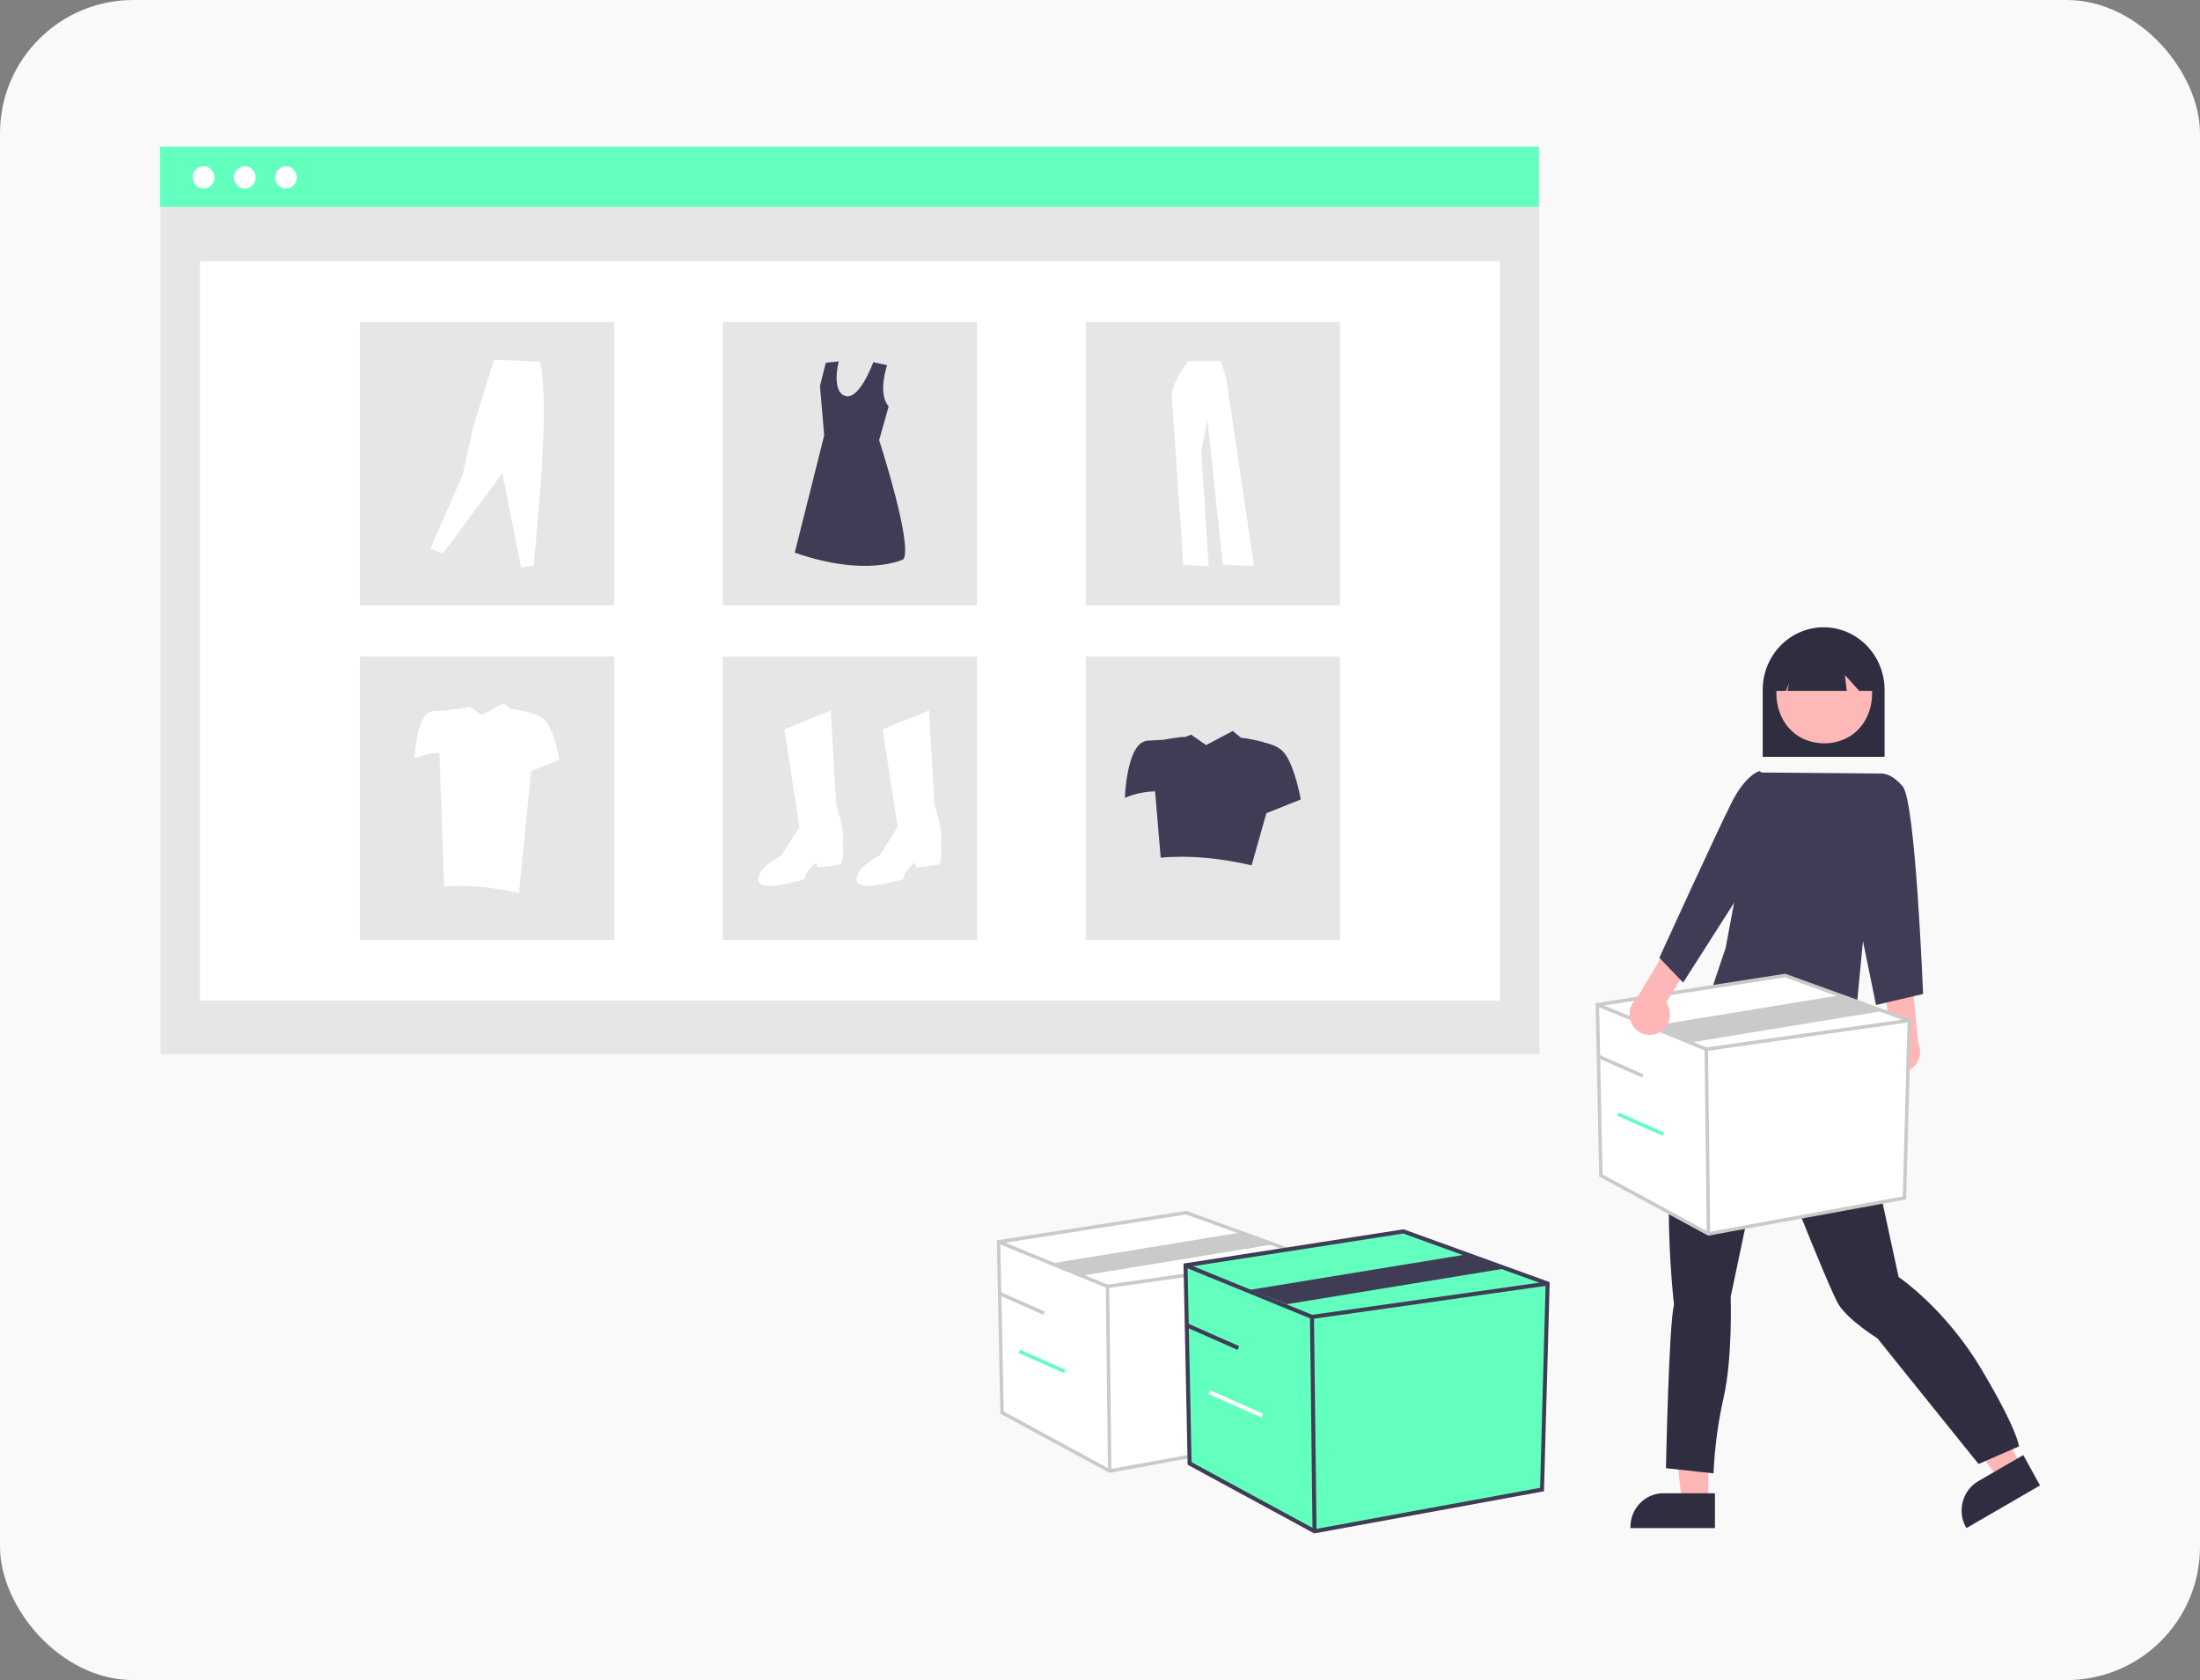 <svg width="165" height="126" viewBox="0 0 165 126" fill="none" xmlns="http://www.w3.org/2000/svg">
<rect x="0" y="0" width="165" height="126" fill="#808080" stroke="none"/>
<rect width="165" height="126" rx="10" fill="#F9F9FA"/>
<g clip-path="url(#clip0_70_2192)">
<path d="M115.449 11.06H12.044V79.063H115.449V11.06Z" fill="#E6E6E6"/>
<path d="M112.493 19.589H15.001V75.039H112.493V19.589Z" fill="white"/>
<path d="M115.405 11H12V15.511H115.405V11Z" fill="#63FFBE"/>
<path d="M15.265 14.142C15.714 14.142 16.079 13.768 16.079 13.306C16.079 12.844 15.714 12.47 15.265 12.47C14.815 12.47 14.45 12.844 14.45 13.306C14.45 13.768 14.815 14.142 15.265 14.142Z" fill="white"/>
<path d="M18.355 14.142C18.805 14.142 19.169 13.768 19.169 13.306C19.169 12.844 18.805 12.47 18.355 12.47C17.905 12.47 17.541 12.844 17.541 13.306C17.541 13.768 17.905 14.142 18.355 14.142Z" fill="white"/>
<path d="M21.446 14.142C21.895 14.142 22.26 13.768 22.26 13.306C22.26 12.844 21.895 12.47 21.446 12.47C20.996 12.47 20.631 12.844 20.631 13.306C20.631 13.768 20.996 14.142 21.446 14.142Z" fill="white"/>
<path d="M46.064 24.15H26.996V45.393H46.064V24.15Z" fill="#E6E6E6"/>
<path d="M73.281 24.15H54.213V45.393H73.281V24.15Z" fill="#E6E6E6"/>
<path d="M100.497 24.15H81.429V45.393H100.497V24.15Z" fill="#E6E6E6"/>
<path d="M46.064 49.237H26.996V70.48H46.064V49.237Z" fill="#E6E6E6"/>
<path d="M73.281 49.237H54.213V70.48H73.281V49.237Z" fill="#E6E6E6"/>
<path d="M100.497 49.237H81.429V70.48H100.497V49.237Z" fill="#E6E6E6"/>
<path d="M58.821 54.697L62.305 53.282L62.71 60.354C62.71 60.354 63.44 62.517 63.197 63.349C63.197 63.349 63.358 64.763 62.953 64.847C62.548 64.93 61.414 65.096 61.334 65.013C61.253 64.93 61.252 64.68 61.252 64.68C61.252 64.68 60.442 65.262 60.361 65.928C60.361 65.928 56.958 67.009 56.877 66.011C56.796 65.013 58.579 64.181 58.579 64.181L59.956 62.018L58.821 54.697Z" fill="white"/>
<path d="M66.195 54.697L69.678 53.282L70.083 60.354C70.083 60.354 70.812 62.517 70.569 63.349C70.569 63.349 70.731 64.763 70.326 64.847C69.921 64.93 68.787 65.096 68.706 65.013C68.626 64.93 68.625 64.68 68.625 64.68C68.625 64.68 67.815 65.262 67.734 65.928C67.734 65.928 64.331 67.009 64.25 66.011C64.169 65.013 65.951 64.181 65.951 64.181L67.329 62.018L66.195 54.697Z" fill="white"/>
<path d="M66.535 27.389C66.535 27.389 65.793 29.517 66.653 30.477L65.936 33.006C65.936 33.006 68.482 40.849 67.755 41.944C67.755 41.944 65.039 43.338 59.607 41.446L61.814 32.657L61.498 28.947L61.935 27.204L62.905 27.105C62.905 27.105 62.323 29.346 63.39 29.695C64.457 30.044 65.497 27.162 65.497 27.162L66.535 27.389Z" fill="#3F3D56"/>
<path d="M32.276 41.128L33.212 41.521L37.681 35.491L39.085 42.57L40.021 42.395C40.621 36.292 41.111 30.068 40.51 27.124L37.042 26.971L35.468 32.127L34.702 35.623L32.276 41.128Z" fill="white"/>
<path d="M89.094 27.076C89.094 27.076 87.817 28.9 87.879 29.636C87.942 30.372 88.752 42.371 88.752 42.371L90.653 42.467L90.091 33.828L90.559 31.492L91.712 42.371L94.049 42.435L91.961 28.324L91.556 27.076L89.094 27.076Z" fill="white"/>
<path d="M96.315 56.458C95.976 56.039 95.393 55.814 94.833 55.691C94.849 55.639 93.13 55.274 93.101 55.349L92.453 54.819L90.461 55.881L89.342 55.099L88.822 55.288C88.844 55.194 87.209 55.485 87.209 55.485C86.896 55.496 86.498 55.517 86.051 55.552C84.487 55.675 84.367 59.834 84.367 59.834C85.086 59.532 85.853 59.367 86.63 59.347L87.053 64.321C89.227 64.129 91.507 64.352 93.87 64.897L94.978 60.987L97.558 59.957C97.558 59.957 97.117 57.446 96.315 56.458Z" fill="#3F3D56"/>
<path d="M40.94 54.089C40.661 53.745 40.181 53.558 39.719 53.458C39.733 53.414 38.316 53.114 38.292 53.176L37.758 52.739L36.117 53.614L35.195 52.97L34.767 53.126C34.784 53.048 33.437 53.288 33.437 53.288C33.18 53.297 32.851 53.314 32.483 53.343C31.195 53.445 31.096 56.871 31.096 56.871C31.689 56.622 32.321 56.486 32.961 56.47L33.309 66.502C35.1 66.344 36.978 66.528 38.925 66.977L39.838 57.822L41.964 56.972C41.964 56.972 41.601 54.903 40.94 54.089Z" fill="white"/>
<path d="M132.202 56.76H141.344V51.737C141.344 50.492 140.862 49.298 140.005 48.418C139.148 47.538 137.985 47.043 136.773 47.043C135.561 47.043 134.398 47.538 133.541 48.418C132.683 49.298 132.202 50.492 132.202 51.737V56.76Z" fill="#2F2E41"/>
<path d="M128.121 112.647H126.155L125.219 104.858H128.121L128.121 112.647Z" fill="#FFB6B6"/>
<path d="M128.622 111.987H124.75C124.095 111.987 123.468 112.254 123.005 112.729C122.542 113.205 122.282 113.849 122.282 114.521V114.603H128.622V111.987Z" fill="#2F2E41"/>
<path d="M151.626 109.952L149.914 110.944L145.37 104.635L147.898 103.17L151.626 109.952Z" fill="#FFB6B6"/>
<path d="M151.747 109.125L148.375 111.079C147.805 111.41 147.386 111.959 147.211 112.606C147.035 113.254 147.118 113.946 147.439 114.532L147.479 114.603L153 111.403L151.747 109.125Z" fill="#2F2E41"/>
<path d="M139.059 77.621L139.211 78.4C139.211 78.4 139.666 78.868 139.438 79.101C139.211 79.335 139.287 80.426 139.287 80.426C139.414 82.414 141.945 93.59 142.397 95.773C142.397 95.773 145.887 98.11 148.619 102.707C151.35 107.303 151.425 108.472 151.425 108.472L148.391 109.796L140.805 100.37C140.805 100.37 138.681 99.045 137.922 97.877C137.163 96.708 132.458 84.632 132.458 84.632L129.802 97.253C129.802 97.253 129.954 101.85 129.271 104.81C128.852 106.678 128.598 108.582 128.513 110.497L124.947 110.108C124.947 110.108 125.174 99.045 125.554 97.876C125.554 97.876 123.961 84.399 127.147 79.023L129.715 71.993L132.23 70.999L139.059 77.621Z" fill="#2F2E41"/>
<path d="M136.82 48.27C132.033 48.355 132.034 55.666 136.82 55.749C141.607 55.666 141.606 48.354 136.82 48.27Z" fill="#FFB8B8"/>
<path d="M133.136 51.816H133.949L134.171 51.247L134.06 51.816H138.51L138.366 50.626L139.447 51.816H140.526V51.171C140.527 50.673 140.431 50.179 140.246 49.719C140.061 49.258 139.789 48.84 139.446 48.487C139.103 48.135 138.696 47.855 138.248 47.664C137.799 47.473 137.319 47.374 136.834 47.374C136.349 47.374 135.868 47.471 135.42 47.662C134.971 47.852 134.564 48.131 134.22 48.483C133.877 48.836 133.604 49.254 133.418 49.714C133.232 50.174 133.137 50.667 133.136 51.166V51.171L133.136 51.816Z" fill="#2F2E41"/>
<path d="M131.884 57.934L140.929 58.009L139.018 77.923C139.018 77.923 128.439 77.35 128.433 74.034L129.424 71.087L131.884 57.934Z" fill="#3F3D56"/>
<path d="M141.318 79.847C141.179 79.673 141.079 79.469 141.025 79.25C140.971 79.031 140.965 78.803 141.006 78.581C141.047 78.359 141.135 78.149 141.264 77.966C141.393 77.783 141.559 77.632 141.751 77.522L141.358 74.016L143.375 73.251L143.862 78.21C144.019 78.553 144.049 78.944 143.945 79.308C143.841 79.673 143.61 79.985 143.297 80.187C142.984 80.388 142.61 80.465 142.245 80.403C141.88 80.34 141.551 80.143 141.318 79.847Z" fill="#FFB6B6"/>
<path d="M139.74 59.724L140.93 58.016C140.93 58.016 141.745 57.83 142.707 58.983C143.669 60.136 144.231 74.546 144.231 74.546L140.702 75.37L138.617 65.159L139.74 59.724Z" fill="#3F3D56"/>
<path d="M119.802 75.351L120.064 88.154L128.135 92.534L142.834 89.838L143.196 76.53L133.877 73.161L119.802 75.351Z" fill="white"/>
<path d="M128.114 92.672L119.937 88.234L119.67 75.238L133.89 73.025L133.92 73.036L143.327 76.438L142.96 89.95L128.114 92.672ZM120.191 88.073L128.156 92.395L142.709 89.727L143.064 76.623L133.865 73.297L119.933 75.465L120.191 88.073Z" fill="#CACACA"/>
<path d="M127.955 78.823L127.924 78.81L119.754 75.474L119.849 75.228L127.987 78.551L143.178 76.4L143.213 76.662L127.955 78.823Z" fill="#CACACA"/>
<path d="M128.1 78.685L127.842 78.689L128.006 92.536L128.264 92.532L128.1 78.685Z" fill="#CACACA"/>
<path d="M126.923 78.16L123.978 76.934L138.155 74.614L141.1 75.84L126.923 78.16Z" fill="#CACACA"/>
<path d="M119.852 79.066L119.75 79.309L123.166 80.819L123.268 80.576L119.852 79.066Z" fill="#CACACA"/>
<path d="M121.399 83.433L121.297 83.676L124.713 85.186L124.815 84.943L121.399 83.433Z" fill="#63FFBE"/>
<path d="M74.893 93.138L75.156 105.941L83.227 110.321L97.926 107.626L98.287 94.317L88.969 90.948L74.893 93.138Z" fill="white"/>
<path d="M83.206 110.459L75.028 106.022L74.762 93.025L88.981 90.812L89.012 90.823L98.419 94.225L98.052 107.737L83.206 110.459ZM75.283 105.86L83.248 110.183L97.8 107.514L98.156 94.41L88.957 91.084L75.025 93.252L75.283 105.86Z" fill="#CACACA"/>
<path d="M83.047 96.609L83.015 96.596L74.846 93.26L74.941 93.015L83.079 96.337L98.27 94.186L98.305 94.448L83.047 96.609Z" fill="#CACACA"/>
<path d="M83.192 96.471L82.934 96.475L83.098 110.322L83.356 110.319L83.192 96.471Z" fill="#CACACA"/>
<path d="M81.301 95.645L79.07 94.72L93.247 92.4L95.478 93.325L81.301 95.645Z" fill="#CACACA"/>
<path d="M74.944 96.852L74.842 97.095L78.258 98.605L78.36 98.362L74.944 96.852Z" fill="#CACACA"/>
<path d="M76.491 101.22L76.389 101.463L79.805 102.973L79.906 102.73L76.491 101.22Z" fill="#63FFBE"/>
<path d="M88.915 94.893L89.22 109.755L98.59 114.839L115.653 111.71L116.072 96.262L105.255 92.351L88.915 94.893Z" fill="#63FFBE"/>
<path d="M98.566 115L89.073 109.849L88.763 94.761L105.27 92.193L105.305 92.206L116.225 96.154L115.799 111.84L98.566 115ZM89.368 109.661L98.614 114.679L115.507 111.581L115.92 96.37L105.241 92.509L89.068 95.025L89.368 109.661Z" fill="#3F3D56"/>
<path d="M98.381 98.922L98.344 98.907L88.86 95.036L88.971 94.75L98.418 98.607L116.052 96.109L116.093 96.414L98.381 98.922Z" fill="#3F3D56"/>
<path d="M98.549 98.763L98.25 98.767L98.44 114.841L98.739 114.837L98.549 98.763Z" fill="#3F3D56"/>
<path d="M96.506 97.811L93.763 96.731L110.221 94.038L112.964 95.118L96.506 97.811Z" fill="#3F3D56"/>
<path d="M88.975 99.204L88.856 99.486L92.821 101.239L92.94 100.957L88.975 99.204Z" fill="#3F3D56"/>
<path d="M90.77 104.274L90.652 104.557L94.617 106.31L94.735 106.027L90.77 104.274Z" fill="white"/>
<path d="M124.378 77.468C124.577 77.372 124.753 77.233 124.894 77.059C125.035 76.886 125.137 76.683 125.193 76.465C125.249 76.246 125.258 76.018 125.219 75.796C125.18 75.574 125.094 75.363 124.967 75.179L126.799 72.193L125.304 70.607L122.774 74.861C122.487 75.101 122.295 75.44 122.235 75.815C122.175 76.19 122.251 76.575 122.449 76.896C122.646 77.217 122.952 77.453 123.307 77.559C123.663 77.664 124.044 77.632 124.378 77.468V77.468Z" fill="#FFB6B6"/>
<path d="M133.274 58.718L131.961 57.83C131.961 57.83 130.948 58.063 129.871 60.191C128.794 62.318 124.45 71.83 124.45 71.83L126.236 73.691L130.999 66.229L133.274 58.718Z" fill="#3F3D56"/>
</g>
<defs>
<clipPath id="clip0_70_2192">
<rect width="141" height="104" fill="white" transform="translate(12 11)"/>
</clipPath>
</defs>
</svg>
